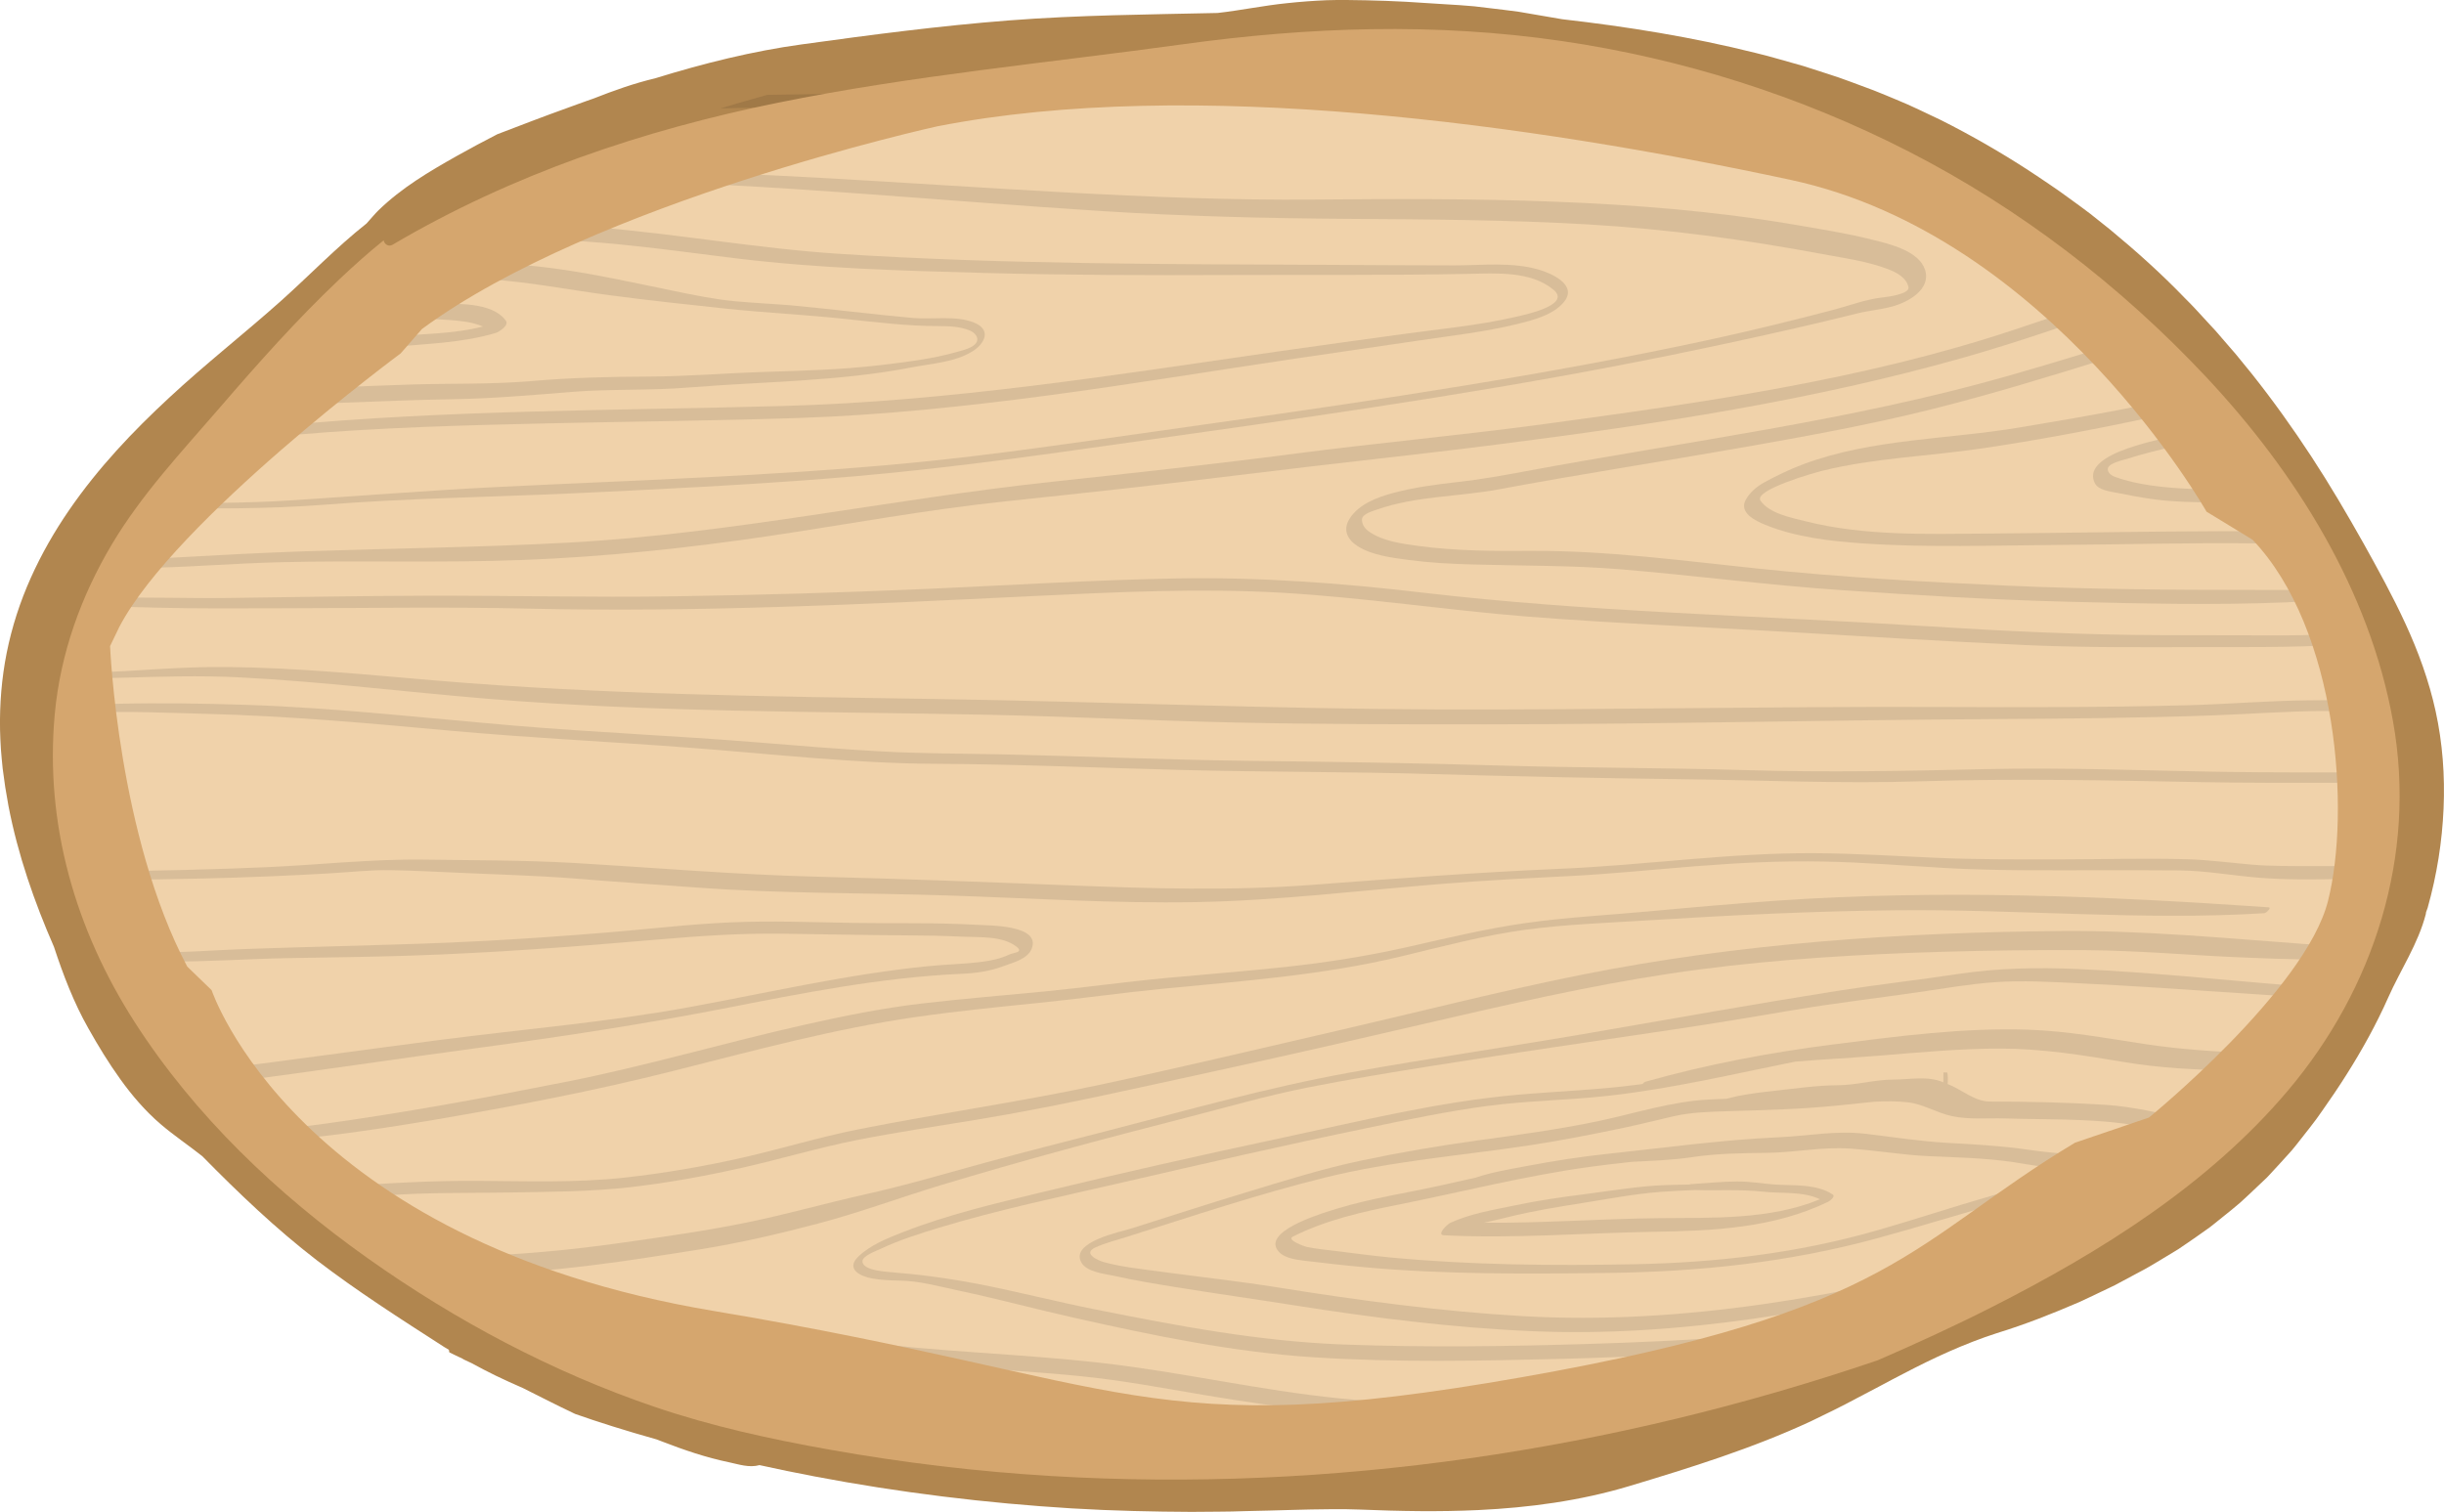 <svg version="1.1" id="图层_1" x="0px" y="0px" width="231.824px" height="143.441px" viewBox="0 0 231.824 143.441" enable-background="new 0 0 231.824 143.441" xml:space="preserve" xmlns="http://www.w3.org/2000/svg" xmlns:xlink="http://www.w3.org/1999/xlink" xmlns:xml="http://www.w3.org/XML/1998/namespace">
  <g>
    <path fill="#B1864F" d="M228.171,59.182c-1.211-2.635-2.592-5.135-3.969-7.609c-1.58-2.813-3.203-5.578-4.963-8.264
		c-1.76-2.688-3.631-5.305-5.627-7.82l-1.514-1.859l-1.568-1.814l-0.393-0.455l-0.412-0.441l-0.813-0.885l-0.818-0.885
		c-0.271-0.293-0.559-0.57-0.842-0.859c-2.227-2.316-4.625-4.465-7.109-6.518l-1.891-1.506c-0.637-0.492-1.291-0.955-1.943-1.432
		l-0.986-0.711c-0.324-0.23-0.648-0.447-0.975-0.67c-0.654-0.439-1.305-0.885-1.967-1.314c-2.648-1.717-5.404-3.301-8.248-4.734
		c-0.697-0.34-1.404-0.676-2.109-1.002c-0.357-0.164-0.707-0.334-1.066-0.49l-1.078-0.459c-0.719-0.299-1.436-0.604-2.164-0.887
		l-2.199-0.818c-0.369-0.135-0.736-0.27-1.104-0.398L173.3,6.986l-2.234-0.719l-2.258-0.639c-0.754-0.209-1.502-0.426-2.266-0.602
		c-6.064-1.518-12.221-2.5-18.365-3.203l-2.768-0.475l-1.387-0.238c-0.463-0.064-0.928-0.123-1.391-0.178
		c-0.932-0.117-1.865-0.232-2.797-0.334c-0.92-0.084-1.834-0.143-2.756-0.195c-1.24-0.078-2.484-0.158-3.734-0.236
		c-1.246-0.074-2.5-0.104-3.75-0.139c-1.252-0.025-2.502-0.047-3.75-0.008c-1.248,0.053-2.5,0.145-3.74,0.279
		c-2.215,0.221-4.402,0.684-6.607,0.932c-6.58,0.148-13.166,0.195-19.773,0.705c-6.572,0.51-13.07,1.363-19.668,2.275
		c-4.672,0.639-9.32,1.801-13.918,3.221c-2.004,0.475-3.932,1.166-5.848,1.92l-0.615,0.215c-0.613,0.211-1.217,0.447-1.828,0.662
		c-2.229,0.797-4.441,1.652-6.67,2.506c-1.285,0.66-2.555,1.338-3.811,2.043c-2.684,1.512-5.262,3.033-7.477,5.189
		c-0.311,0.301-0.697,0.771-1.119,1.236c-2.896,2.289-5.459,4.975-8.176,7.398c-3.445,3.07-7.096,5.926-10.541,9.127
		c-3.428,3.176-6.732,6.646-9.5,10.676c-1.379,2.006-2.615,4.152-3.629,6.42c-1.018,2.268-1.797,4.662-2.289,7.127
		c-0.479,2.408-0.676,4.873-0.629,7.318c0.023,0.607,0.035,1.217,0.082,1.822c0.057,0.609,0.096,1.215,0.166,1.813
		c0.08,0.592,0.154,1.184,0.244,1.771l0.303,1.764c0.898,4.676,2.465,9.15,4.318,13.391c0.877,2.658,1.883,5.307,3.273,7.752
		c0.932,1.656,1.926,3.289,3.037,4.83c1.111,1.545,2.354,2.99,3.787,4.225c1.283,1.098,2.682,2.031,3.973,3.057
		c3.424,3.482,6.961,6.869,10.848,9.863c3.871,2.969,7.953,5.57,12.09,8.236c0.148,0.094,0.303,0.176,0.453,0.27
		c0.016,0.08,0.018,0.166,0.039,0.24c0.408,0.207,0.828,0.4,1.24,0.596c0.045,0.029,0.086,0.057,0.131,0.082
		c0.252,0.121,0.506,0.238,0.76,0.357c0.746,0.408,1.504,0.805,2.273,1.178c0.852,0.41,1.715,0.803,2.586,1.18
		c0.783,0.395,1.564,0.793,2.352,1.184c0.857,0.434,1.727,0.854,2.598,1.27c2.156,0.76,4.777,1.588,7.725,2.416
		c0.18,0.07,0.363,0.135,0.541,0.207c2.055,0.795,4.156,1.514,6.322,1.961c0.906,0.191,1.918,0.547,2.898,0.27
		c1.707,0.377,3.457,0.74,5.256,1.08c3.926,0.746,8.031,1.393,12.148,1.9c4.115,0.512,8.246,0.883,12.229,1.127
		c3.984,0.238,7.818,0.313,11.338,0.33c1.76-0.023,3.439-0.006,5.027-0.07c0.793-0.018,1.563-0.031,2.303-0.053
		c0.727-0.02,1.43-0.041,2.105-0.059c1.346-0.037,2.576-0.066,3.676-0.07c1.094-0.014,2.061,0,2.871,0.033
		c3.732,0.152,7.486,0.225,11.232,0.047c4.818-0.229,9.646-0.871,14.303-2.271c5.854-1.76,11.68-3.576,17.238-6.152
		c1.465-0.709,2.936-1.418,4.381-2.201c0.727-0.389,1.461-0.754,2.182-1.146c0.725-0.389,1.445-0.773,2.174-1.145
		c2.9-1.52,5.822-2.875,8.91-3.873c2.656-0.814,5.252-1.84,7.836-2.955c0.643-0.293,1.275-0.602,1.914-0.904l0.957-0.457l0.479-0.23
		l0.471-0.252l1.883-1.008c0.311-0.17,0.633-0.326,0.936-0.514l0.924-0.549c0.596-0.357,1.191-0.715,1.787-1.082
		c0.58-0.381,1.148-0.785,1.729-1.184l0.859-0.607l0.428-0.305l0.414-0.326c0.551-0.439,1.105-0.879,1.65-1.328
		c0.271-0.229,0.547-0.447,0.814-0.682l0.783-0.723c0.521-0.486,1.041-0.973,1.553-1.469c0.266-0.236,0.496-0.514,0.74-0.771
		l0.729-0.791l0.721-0.795c0.24-0.27,0.484-0.527,0.701-0.814c0.445-0.564,0.893-1.129,1.334-1.697l0.652-0.855l0.582-0.82
		c0.775-1.1,1.535-2.219,2.268-3.381c1.465-2.313,2.832-4.764,3.982-7.359c1.143-2.578,2.838-5.094,3.557-7.896
		c0.016-0.059,0.014-0.123,0.025-0.184c0.051-0.133,0.104-0.264,0.148-0.408c0.885-3.143,1.375-6.297,1.512-9.428
		c0.137-3.125-0.098-6.229-0.752-9.223C230.396,64.58,229.382,61.809,228.171,59.182z M222.224,81.705
		c-0.32,1.734-0.617,3.566-1.219,5.256c-0.227,0.854-0.488,1.705-0.783,2.551c-0.402,1.131-0.863,2.25-1.402,3.346
		c-1.236,2.488-2.781,4.865-4.473,7.168c-0.418,0.57-0.855,1.158-1.291,1.707l-1.32,1.59c-0.219,0.258-0.436,0.529-0.67,0.781
		l-0.711,0.742c-0.479,0.496-0.949,0.994-1.434,1.477l-1.51,1.379l-0.752,0.688l-0.801,0.641l-1.592,1.271
		c-0.549,0.402-1.107,0.793-1.66,1.189l-0.828,0.588c-0.279,0.195-0.574,0.371-0.857,0.555l-1.719,1.096
		c-0.574,0.359-1.178,0.686-1.758,1.031c-0.594,0.334-1.166,0.691-1.777,0.996l-1.797,0.955l-0.449,0.24l-0.461,0.223l-0.916,0.447
		l-0.91,0.451c-0.305,0.152-0.604,0.305-0.922,0.445l-1.852,0.855c-0.607,0.299-1.236,0.563-1.861,0.84l-1.865,0.836
		c-0.629,0.266-1.262,0.531-1.889,0.807l-0.936,0.414c-0.311,0.137-0.633,0.262-0.949,0.398c-4.941,2.098-9.947,4.23-15.119,6.105
		c-5.17,1.873-10.484,3.541-15.926,4.701c-3.336,0.436-6.695,0.701-10.035,1.111c-4.527,0.549-9.137,0.762-13.643,1.66
		c-2.012,0.402-4.008,0.91-6.039,1.223c-6.039,0.268-12.074-0.227-18.064-0.916c-2.977-0.375-5.943-0.773-8.881-1.328
		c-1.473-0.262-2.938-0.588-4.395-0.908c-0.729-0.166-1.455-0.355-2.182-0.535c-0.725-0.189-1.451-0.373-2.17-0.588
		c-4.297-1.221-8.674-2.291-13.023-3.508c-1.371-0.463-2.76-0.854-4.154-1.229c-2.721-0.852-5.41-1.793-8.018-2.908
		c-0.607-0.207-1.215-0.418-1.82-0.641c-1.904-0.699-3.809-1.309-5.748-1.854c-3.371-1.271-6.879-2.756-10.281-4.508
		c-2.676-1.363-5.271-2.871-7.678-4.455c-2.4-1.586-4.607-3.244-6.512-4.893c-1.91-1.639-3.533-3.256-4.809-4.723
		c-1.273-1.465-2.193-2.775-2.762-3.781c-1.301-2.33-2.418-4.697-3.457-7.037l-1.984-4.465c-0.662-1.479-1.332-2.945-2.078-4.414
		c-0.928-1.85-1.68-3.795-2.322-5.801c-0.641-2.008-1.174-4.078-1.67-6.213c-0.139-0.561-0.25-1.125-0.389-1.697
		c-0.115-0.576-0.215-1.152-0.318-1.738c-0.082-0.586-0.172-1.178-0.223-1.775l-0.064-0.898l-0.021-0.449l-0.004-0.449
		c-0.012-2.391,0.445-4.813,1.646-6.881c2.063-3.527,4.445-6.725,7.166-9.572c2.633-2.748,5.361-5.342,8.143-7.906
		s5.617-5.105,8.473-7.701c2.352-2.133,4.863-4.117,7.443-6.055c0.195-0.055,0.369-0.129,0.512-0.221
		c1.941-1.238,3.938-2.596,6.117-3.643c0.738-0.369,1.637-0.787,2.635-1.289c1.012-0.475,2.135-1.037,3.391-1.604
		c2.496-1.145,5.445-2.441,8.766-3.701c3.316-1.258,6.984-2.504,10.855-3.648c0.973-0.273,1.955-0.553,2.945-0.832
		c0.994-0.256,2.002-0.514,3.006-0.773c1.006-0.271,2.029-0.496,3.055-0.727c0.51-0.115,1.023-0.232,1.537-0.352l0.77-0.174
		l0.775-0.152c8.252-1.705,16.658-2.777,23.83-3.193c1.793-0.09,3.506-0.156,5.117-0.213c0.807-0.039,1.592-0.027,2.344-0.031
		c0.76,0.002,1.484,0.004,2.184,0.008c0.695,0.01,1.365,0.02,1.996,0.029c0.637,0.025,1.238,0.061,1.801,0.094
		c1.135,0.076,2.127,0.162,2.957,0.262l1.434,0.174l1.428,0.203l2.859,0.402l1.428,0.184l0.715,0.094l0.711,0.104
		c0.949,0.135,1.902,0.268,2.854,0.387c0.611,0.08,1.223,0.15,1.834,0.219c0.605,0.072,1.238,0.119,1.816,0.205
		c1.172,0.158,2.352,0.273,3.529,0.393c1.178,0.152,2.354,0.277,3.539,0.361c1.176,0.139,2.359,0.25,3.555,0.32
		c0.75,0.053,1.498,0.143,2.248,0.221l1.121,0.117l0.566,0.063l0.555,0.082c1.496,0.23,3,0.418,4.49,0.715l2.242,0.406l2.24,0.467
		l1.129,0.225l1.123,0.256c0.754,0.166,1.504,0.328,2.262,0.482c3.197,0.738,6.514,1.479,9.705,2.596
		c3.188,1.127,6.254,2.594,8.908,4.656c2.248,1.764,4.512,3.553,6.637,5.363c0.273,0.219,0.533,0.453,0.795,0.691l0.781,0.697
		l0.779,0.695l0.391,0.352l0.375,0.361l1.508,1.441l0.375,0.363l0.361,0.371l0.721,0.746c7.414,7.68,13.824,15.932,18.699,24.938
		c1.438,2.668,2.6,5.469,3.525,8.344c0.117,0.764,0.242,1.525,0.404,2.291c0.504,2.363,0.891,4.678,0.834,7.105
		C222.954,76.971,222.659,79.355,222.224,81.705z" class="color c1"/>
    <path fill="#F0D2AA" d="M224.294,69.934c-0.02-0.338-0.039-0.678-0.066-1.018c-0.156-1.848-0.441-3.678-0.834-5.484
		c-0.072-0.332-0.145-0.662-0.225-0.992c-0.264-1.084-0.57-2.162-0.918-3.23c-0.109-0.344-0.23-0.684-0.35-1.023
		c-0.479-1.361-1.014-2.707-1.625-4.035c-0.172-0.375-0.354-0.748-0.535-1.117c-0.529-1.084-1.102-2.15-1.715-3.207
		c-0.225-0.387-0.455-0.768-0.689-1.148c-1.219-1.982-2.582-3.92-4.086-5.805c-0.203-0.254-0.404-0.508-0.613-0.76
		c-0.551-0.67-1.125-1.33-1.711-1.988c-0.266-0.297-0.529-0.594-0.801-0.889c-1.461-1.578-3.029-3.113-4.688-4.607
		c-0.307-0.277-0.611-0.555-0.928-0.83c-0.963-0.842-1.957-1.666-2.982-2.479c-0.336-0.268-0.68-0.531-1.025-0.795
		c-7.914-6.084-17.508-11.291-28.354-15.352c-1.365-0.512-2.748-1.006-4.152-1.479c-15.354-5.189-32.961-8.137-51.682-8.137
		c-15.779,0-30.766,2.094-44.279,5.859c-1.471,0.408-2.922,0.84-4.357,1.289c-5.396,1.686-10.533,3.648-15.367,5.852
		c-0.625,0.283-1.244,0.574-1.859,0.865c-2.49,1.189-4.896,2.441-7.209,3.756c-0.709,0.4-1.404,0.809-2.094,1.223
		c-1.438,0.861-2.836,1.75-4.195,2.66c-0.77,0.516-1.529,1.035-2.275,1.566c-1.123,0.803-2.219,1.621-3.281,2.457
		c-0.58,0.455-1.154,0.916-1.717,1.383c-1.297,1.078-2.541,2.182-3.734,3.307c-0.391,0.367-0.777,0.738-1.156,1.113
		c-0.879,0.865-1.729,1.742-2.543,2.631c-0.398,0.439-0.793,0.877-1.176,1.32c-0.744,0.855-1.461,1.723-2.146,2.6
		c-0.248,0.32-0.488,0.645-0.73,0.967c-1.385,1.855-2.637,3.756-3.75,5.697c-0.09,0.162-0.184,0.324-0.275,0.486
		c-0.879,1.574-1.666,3.174-2.357,4.799c-0.125,0.293-0.244,0.59-0.365,0.887c-0.379,0.947-0.73,1.902-1.047,2.865
		c-0.088,0.27-0.168,0.539-0.25,0.811C9.522,62,9.046,64.086,8.728,66.199C8.7,66.391,8.673,66.58,8.646,66.771
		c-0.117,0.857-0.209,1.719-0.273,2.586c-0.018,0.219-0.027,0.439-0.041,0.658c-0.045,0.816-0.08,1.635-0.08,2.455
		c0,1.678,0.104,3.34,0.299,4.984c0.029,0.252,0.068,0.506,0.102,0.76c0.32,2.32,0.83,4.607,1.521,6.855
		c0.084,0.271,0.162,0.545,0.254,0.816c0.756,2.303,1.707,4.563,2.836,6.771c0.152,0.301,0.311,0.598,0.469,0.896
		c0.748,1.393,1.57,2.768,2.457,4.121c0.486,0.74,0.992,1.477,1.52,2.203c0.971,1.34,2.016,2.652,3.121,3.943
		c0.361,0.416,0.727,0.834,1.1,1.246c1.379,1.527,2.85,3.02,4.412,4.471c0.365,0.338,0.738,0.676,1.113,1.01
		c1.693,1.514,3.484,2.984,5.369,4.404c0.479,0.361,0.967,0.717,1.459,1.072c2.723,1.965,5.627,3.828,8.693,5.586
		c0.98,0.561,1.977,1.111,2.988,1.648c2.346,1.246,4.779,2.432,7.291,3.553c1.375,0.613,2.773,1.203,4.193,1.777
		c7.943,3.201,16.605,5.771,25.809,7.6c9.42,1.873,19.402,2.969,29.754,3.162c1.098,0.02,2.199,0.033,3.305,0.033
		c10.592,0,20.824-0.947,30.498-2.707c2.879-0.523,5.707-1.119,8.482-1.783c5.723-1.371,11.209-3.035,16.414-4.963
		c1.514-0.563,3.006-1.145,4.471-1.75c3.496-1.443,6.846-3.008,10.037-4.686c1.324-0.697,2.619-1.414,3.887-2.146
		c5.951-3.445,11.275-7.299,15.846-11.496c0.48-0.438,0.951-0.881,1.414-1.328c1.533-1.482,2.969-3.006,4.314-4.564
		c0.48-0.555,0.945-1.113,1.4-1.68c1.402-1.74,2.689-3.523,3.846-5.346c0.215-0.336,0.418-0.674,0.621-1.012
		c0.496-0.818,0.967-1.646,1.412-2.48c0.25-0.469,0.49-0.938,0.723-1.412c1.008-2.039,1.861-4.119,2.553-6.236
		c0.133-0.408,0.26-0.82,0.379-1.23c0.34-1.145,0.633-2.299,0.873-3.461c0.055-0.266,0.102-0.529,0.15-0.795
		c0.225-1.195,0.4-2.4,0.521-3.611c0.033-0.332,0.068-0.666,0.094-0.998c0.082-1.07,0.127-2.145,0.127-3.229
		C224.378,71.621,224.345,70.777,224.294,69.934z" class="color c2"/>
    <g opacity="0.1">
      <path d="M106.847,136.912c-3.83-0.387-7.662-0.734-11.506-1.006C99.108,136.365,102.948,136.703,106.847,136.912z"/>
      <path d="M30.812,47.883c7.842-0.615,15.742-0.717,23.596-1.08c7.912-0.369,15.82-0.758,23.721-1.369
			c7.908-0.607,15.75-1.582,23.598-2.691c15.35-2.174,30.719-4.236,45.982-6.986c7.701-1.383,15.367-2.959,22.988-4.709
			c1.828-0.42,3.652-0.859,5.475-1.313c1.105-0.271,2.234-0.357,3.33-0.658c1.5-0.41,3.697-1.615,3.096-3.486
			c-0.576-1.777-3.332-2.436-4.889-2.824c-2.545-0.639-5.184-1.059-7.766-1.496c-7.43-1.258-14.965-1.844-22.488-2.137
			c-7.584-0.297-15.172-0.27-22.752-0.201c-7.896,0.068-15.783-0.254-23.664-0.68c-14.961-0.807-29.904-2.055-44.9-2.109
			c-1.135-0.004-2.268,0.01-3.402,0.012c-0.635,0.285-1.264,0.576-1.887,0.869c2.17,0.02,4.338,0.047,6.508,0.092
			c15.824,0.326,31.574,1.93,47.359,2.922c7.717,0.482,15.42,0.676,23.152,0.727c7.592,0.051,15.184,0.086,22.764,0.527
			c7.5,0.439,14.863,1.434,22.24,2.814c2.104,0.393,4.25,0.672,6.258,1.447c0.795,0.305,1.701,0.791,1.896,1.688
			c0.139,0.668-2.049,0.934-2.498,0.982c-1.535,0.166-3.094,0.77-4.594,1.164c-1.998,0.523-4,1.027-6.01,1.516
			c-3.828,0.934-7.68,1.756-11.539,2.529c-7.791,1.557-15.625,2.883-23.48,4.105c-7.717,1.199-15.453,2.287-23.186,3.377
			c-7.791,1.092-15.563,2.26-23.396,3.01c-13.064,1.252-26.186,1.639-39.287,2.285c-6.523,0.326-13.029,0.854-19.543,1.268
			c-4.309,0.273-8.623,0.262-12.938,0.225c-0.094,0.162-0.186,0.324-0.277,0.486C19.794,48.262,25.31,48.313,30.812,47.883z"/>
      <path d="M51.935,40.168c7.938-0.176,15.875-0.248,23.809-0.51c7.896-0.262,15.74-1.09,23.568-2.127
			c7.883-1.045,15.725-2.348,23.592-3.514c3.926-0.586,7.852-1.137,11.777-1.723c3.057-0.455,6.186-0.801,9.191-1.541
			c1.5-0.367,3.514-0.865,4.514-2.15c1.23-1.582-1.186-2.66-2.42-3.021c-2.543-0.746-5.363-0.406-7.975-0.404
			c-3.869,0.002-7.736-0.031-11.602-0.049c-15.594-0.07-31.23-0.043-46.803-1.049c-7.682-0.496-15.275-1.883-22.951-2.51
			c-3.91-0.322-7.834-0.395-11.746-0.668c-0.453-0.031-0.904-0.07-1.355-0.104c-0.711,0.4-1.412,0.809-2.107,1.225
			c1.779,0.145,3.561,0.283,5.342,0.402c3.895,0.256,7.789,0.348,11.672,0.729c3.832,0.371,7.645,0.9,11.465,1.369
			c7.773,0.941,15.559,1.158,23.379,1.371c7.805,0.213,15.605,0.232,23.41,0.197c7.533-0.031,15.074,0.039,22.604-0.107
			c2.637-0.051,5.908-0.291,8.063,1.514c1.73,1.453-2.781,2.379-3.684,2.584c-3.48,0.799-7.125,1.131-10.66,1.621
			c-3.916,0.545-7.832,1.068-11.744,1.633c-15.648,2.254-31.207,4.752-47.039,5.182c-15.906,0.439-31.834,0.359-47.689,1.867
			c-2.48,0.234-4.965,0.455-7.453,0.639c-0.252,0.322-0.498,0.646-0.744,0.973c3.275-0.201,6.547-0.484,9.814-0.762
			C36.058,40.559,44.009,40.346,51.935,40.168z"/>
      <path d="M54.202,37.186c3.723-0.301,7.461-0.117,11.188-0.424c7.041-0.572,14.189-0.559,21.146-1.916
			c1.869-0.365,4.012-0.469,5.676-1.492c1.191-0.727,1.854-2.037,0.238-2.725c-1.738-0.734-3.992-0.297-5.834-0.461
			c-3.857-0.34-7.695-0.846-11.553-1.195c-1.789-0.156-3.582-0.223-5.373-0.395c-1.979-0.191-3.926-0.596-5.873-0.996
			c-3.6-0.74-7.154-1.533-10.795-2.051c-5.223-0.742-10.508-0.809-15.787-0.869c-0.777,0.518-1.545,1.041-2.295,1.572
			c3.816,0.141,7.637,0.021,11.447,0.268c3.844,0.25,7.607,1.004,11.422,1.506c3.633,0.48,7.27,0.875,10.914,1.262
			c3.811,0.406,7.648,0.582,11.461,0.992c2.973,0.314,5.922,0.684,8.908,0.678c0.982-0.004,2.008,0.047,2.92,0.428
			c0.424,0.178,0.902,0.654,0.59,1.15c-0.324,0.512-1.301,0.713-1.832,0.871c-2.32,0.666-4.91,0.969-7.301,1.256
			c-3.648,0.432-7.342,0.523-11.014,0.643c-3.65,0.117-7.287,0.424-10.941,0.438c-3.723,0.014-7.371,0.104-11.082,0.426
			c-3.836,0.33-7.715,0.207-11.564,0.332c-5.484,0.18-10.961,0.432-16.441,0.629c-0.404,0.439-0.803,0.881-1.193,1.326
			c7.254,0.066,14.488-0.451,21.734-0.563C46.749,37.813,50.44,37.49,54.202,37.186z"/>
      <path d="M37.206,32.928c3.318-0.33,6.59-0.383,9.807-1.334c0.318-0.094,1.297-0.719,0.975-1.164
			c-1.34-1.861-4.945-1.594-6.957-1.604c-0.854-0.006-1.721-0.186-2.572-0.254c-1.16-0.09-2.324-0.08-3.482-0.053
			c-1.105,0.025-2.209,0.088-3.313,0.148c-0.586,0.457-1.164,0.92-1.732,1.385c2.795-0.141,5.607-0.215,8.354,0.043
			c1.479,0.141,2.947,0.158,4.43,0.273c0.908,0.07,2.133,0.18,3.082,0.609c-2.764,0.719-5.869,0.699-8.619,0.939
			c-3.682,0.314-7.338,0.863-10.988,1.418c-0.398,0.371-0.793,0.744-1.178,1.121c0.154-0.021,0.307-0.033,0.463-0.057
			C29.376,33.809,33.276,33.322,37.206,32.928z"/>
      <path d="M137.403,9.049c-7.836-0.52-15.678-1.01-23.527-1.211c-7.85-0.197-15.596,0.201-23.42,0.656
			C84.569,8.842,78.675,8.914,72.784,9c-1.496,0.41-2.975,0.838-4.434,1.287c0.539-0.014,1.08-0.033,1.619-0.041
			c7.785-0.131,15.553-0.242,23.318-0.814c15.656-1.148,31.41,0.018,47.035,1.09c10.408,0.715,20.805,1.563,31.215,2.211
			c-1.406-0.52-2.832-1.02-4.277-1.498C157.31,10.473,147.36,9.707,137.403,9.049z"/>
      <path d="M146.466,40.234c-7.834,1.061-15.711,1.775-23.549,2.795c-7.711,1.006-15.447,1.855-23.176,2.684
			c-15.291,1.641-30.355,4.916-45.729,5.762c-8.314,0.457-16.646,0.543-24.967,0.824c-4.246,0.146-8.482,0.371-12.723,0.611
			c-1.473,0.082-2.949,0.088-4.426,0.076c-0.127,0.297-0.252,0.59-0.373,0.887c1.074,0.014,2.145,0.018,3.219-0.01
			c3.906-0.104,7.805-0.418,11.709-0.52c7.732-0.195,15.473,0.084,23.205-0.217c7.75-0.301,15.465-1.111,23.137-2.246
			c7.555-1.119,15.059-2.525,22.652-3.322c7.711-0.809,15.41-1.654,23.104-2.607c7.848-0.977,15.715-1.783,23.563-2.789
			c14.924-1.906,29.854-4.16,44.348-8.293c5.02-1.436,9.973-3.15,14.91-4.895c-0.342-0.268-0.689-0.531-1.035-0.795
			c-3.102,1.037-6.201,2.082-9.305,3.113C176.657,36.07,161.423,38.205,146.466,40.234z"/>
      <path d="M205.265,60.262c-7.664-0.016-15.285-0.393-22.934-0.875c-15.809-0.998-31.672-1.32-47.418-3.164
			c-7.791-0.916-15.518-1.484-23.361-1.342c-7.885,0.143-15.75,0.645-23.619,0.99c-7.969,0.352-15.939,0.584-23.912,0.703
			c-7.953,0.121-15.904-0.08-23.859-0.055c-6.207,0.021-12.412,0.131-18.611,0.215c-3.68,0.051-7.395-0.107-11.088,0
			c-0.088,0.271-0.166,0.543-0.252,0.814c1.51,0.021,3.018,0.064,4.52,0.104c3.93,0.102,7.867,0.07,11.793,0.061
			c7.926-0.01,15.844-0.15,23.77,0.035c15.893,0.365,31.818-0.424,47.691-1.193c7.836-0.375,15.721-0.766,23.561-0.32
			c7.83,0.451,15.6,1.652,23.418,2.271c7.924,0.621,15.867,0.945,23.799,1.404c7.783,0.449,15.566,0.934,23.354,1.291
			c5.936,0.268,11.871,0.203,17.811,0.191c4.506-0.008,8.971,0.057,13.43-0.359c-0.074-0.332-0.145-0.664-0.227-0.994
			c-2.152,0.141-4.307,0.248-6.484,0.244C212.851,60.275,209.058,60.268,205.265,60.262z"/>
      <path d="M144.661,44.717c-2.148,0.402-4.252,0.779-6.426,1.02c-2.043,0.227-4.102,0.5-6.092,1.035
			c-1.494,0.4-3.262,1.057-4.129,2.436c-0.676,1.076-0.205,2,0.785,2.625c1.375,0.863,3.219,1.078,4.787,1.291
			c1.992,0.266,4.002,0.375,6.008,0.43c4.734,0.137,9.434,0.072,14.168,0.463c6.98,0.58,13.918,1.502,20.912,1.975
			c7.121,0.48,14.252,0.916,21.391,1.096c6.908,0.172,13.893,0.352,20.799,0.059c1.783-0.076,3.559-0.215,5.334-0.336
			c-0.113-0.34-0.238-0.682-0.357-1.023c-0.779,0.059-1.559,0.121-2.33,0.145c-1.963,0.066-3.924,0.035-5.885,0.035
			c-7.756,0.006-15.533-0.064-23.281-0.406c-7.865-0.354-15.75-0.797-23.576-1.615c-7.182-0.748-14.375-1.727-21.609-1.682
			c-3.531,0.025-7.082,0.008-10.584-0.463c-1.539-0.205-3.383-0.447-4.695-1.352c-0.393-0.273-0.68-0.639-0.695-1.129
			c-0.016-0.57,1.055-0.838,1.441-0.977c3.664-1.291,7.744-1.209,11.547-1.916c7.631-1.428,15.307-2.604,22.951-3.947
			c6.037-1.061,12.086-2.148,18.035-3.635c5.768-1.443,11.453-3.189,17.125-4.959c1.674-0.52,3.34-1.063,5.004-1.609
			c-0.309-0.277-0.619-0.557-0.934-0.83c-4.613,1.451-9.234,2.891-13.889,4.217C175.476,39.938,159.964,41.871,144.661,44.717z"/>
      <path d="M171.089,44.029c-1.285,0.48-2.531,1.076-3.734,1.732c-0.713,0.393-1.387,0.951-1.773,1.676
			c-0.656,1.232,0.971,1.992,1.854,2.352c2.904,1.191,6.256,1.566,9.355,1.773c6.133,0.412,12.289,0.182,18.428,0.139
			c6.266-0.035,12.531-0.229,18.793-0.145c2.063,0.025,4.121,0.137,6.18,0.188c-0.174-0.373-0.354-0.746-0.539-1.115
			c-2.811-0.072-5.625-0.244-8.434-0.236c-7.592,0.02-15.178,0.17-22.766,0.229c-5.693,0.045-11.621,0.234-17.184-1.166
			c-1.338-0.336-3.418-0.734-4.268-1.939c-0.729-1.029,5.172-2.686,5.889-2.859c4.918-1.209,10.043-1.369,15.039-2.105
			c5.248-0.771,10.51-1.768,15.701-2.863c2.445-0.516,4.818-1.182,7.166-1.926c-0.268-0.299-0.533-0.598-0.809-0.893
			c-6.035,1.604-12.246,2.643-18.389,3.678C184.827,41.693,177.587,41.611,171.089,44.029z"/>
      <path d="M207.491,41.057c-1.732,0.42-3.463,0.76-5.156,1.311c-1.236,0.4-4.623,1.543-3.617,3.502
			c0.326,0.635,1.49,0.775,2.096,0.891c1.191,0.229,2.371,0.473,3.574,0.625c3.637,0.451,7.34,0.232,10.994,0.104
			c0.848-0.029,1.693-0.041,2.541-0.063c-0.227-0.387-0.461-0.77-0.699-1.152c-0.039,0.002-0.08,0-0.119,0
			c-3.229,0.059-6.451,0.256-9.686,0.09c-2.188-0.111-4.691-0.355-6.783-1.115c-0.311-0.113-0.605-0.295-0.693-0.633
			c-0.17-0.645,1.41-0.949,1.816-1.082c1.434-0.457,2.893-0.809,4.357-1.158c2.35-0.563,4.668-1.258,7.01-1.875
			c-0.203-0.254-0.404-0.508-0.615-0.762c-0.09,0.023-0.182,0.043-0.273,0.063C210.642,40.182,209.079,40.67,207.491,41.057z"/>
      <path d="M218.909,66.445c-3.783,0.035-7.553,0.361-11.338,0.463c-7.889,0.211-15.779,0.197-23.672,0.166
			c-15.871-0.063-31.738,0.287-47.607,0.234c-15.803-0.053-31.582-0.744-47.381-0.986c-15.838-0.244-31.674-0.422-47.465-1.748
			c-6.633-0.559-13.27-1.23-19.93-1.291c-3.246-0.031-6.469,0.193-9.703,0.389c-1.018,0.061-2.037,0.09-3.055,0.123
			c-0.029,0.191-0.057,0.381-0.082,0.572c0.895-0.014,1.789-0.033,2.682-0.059c3.807-0.109,7.57-0.236,11.377-0.041
			c7.854,0.402,15.646,1.377,23.482,2.027c15.75,1.311,31.596,1.197,47.381,1.518c7.889,0.164,15.77,0.566,23.658,0.74
			c7.902,0.168,15.813,0.174,23.715,0.17c15.949-0.002,31.893-0.402,47.836-0.496c7.088-0.039,14.17-0.1,21.252-0.359
			c3.455-0.129,6.889-0.393,10.357-0.41c1.252-0.004,2.564,0.084,3.867,0.074c-0.021-0.338-0.045-0.68-0.074-1.016
			C222.446,66.404,220.677,66.43,218.909,66.445z"/>
      <path d="M211.335,73.236c-7.68-0.111-15.361-0.443-23.035-0.264c-7.557,0.178-15.055,0.318-22.611,0.096
			c-7.799-0.23-15.602-0.207-23.398-0.438c-7.932-0.236-15.854-0.357-23.781-0.445c-7.85-0.09-15.686-0.445-23.533-0.615
			c-3.842-0.08-7.678-0.07-11.521-0.287c-3.867-0.215-7.725-0.533-11.584-0.848c-7.689-0.627-15.391-0.939-23.074-1.59
			c-8.482-0.719-16.961-1.693-25.469-1.973c-4.08-0.135-8.195-0.193-12.277-0.098c-0.906,0.023-1.787,0.08-2.662,0.178
			c-0.018,0.219-0.025,0.441-0.041,0.658c3.729-0.158,7.457,0.021,11.186,0.117c7.699,0.197,15.352,0.879,23.016,1.584
			c7.678,0.701,15.367,1.057,23.057,1.645c7.688,0.586,15.402,1.479,23.119,1.512c7.803,0.035,15.596,0.389,23.396,0.586
			c7.916,0.203,15.834,0.158,23.752,0.387c7.885,0.23,15.762,0.389,23.652,0.488c7.586,0.094,15.143,0.441,22.738,0.197
			c8.84-0.277,17.648-0.088,26.49,0.08c4.479,0.084,8.955,0.068,13.428,0.066c0.668,0,1.332,0.016,2,0.02
			c0.031-0.33,0.061-0.662,0.084-0.996c-0.455-0.002-0.91-0.014-1.367-0.014C219.04,73.279,215.188,73.291,211.335,73.236z"/>
      <path d="M168.366,112.383c-1.195-0.082-2.348-0.297-3.561-0.289c-1.492,0.004-2.982,0.16-4.473,0.258
			c-0.025,0.006-0.061,0.016-0.098,0.035c-0.762,0.008-1.529,0.023-2.293,0.051c-2.572,0.098-5.057,0.533-7.602,0.857
			c-2.242,0.285-4.48,0.607-6.693,1.076c-2.045,0.428-4.188,0.771-6.096,1.654c-0.23,0.111-1.357,1.139-0.576,1.174
			c6.625,0.338,13.23-0.219,19.855-0.33c5.652-0.092,11.398-0.336,16.58-2.85c0.164-0.08,0.723-0.496,0.426-0.695
			C172.3,112.305,170.128,112.5,168.366,112.383z M157.298,115.574c-5.52,0.061-11.025,0.48-16.541,0.434
			c0.791-0.184,1.582-0.352,2.352-0.547c2.299-0.572,4.643-0.951,6.979-1.32c2.473-0.391,4.891-0.863,7.393-1.057
			c1.09-0.082,2.188-0.139,3.285-0.176c2.172,0.063,4.305-0.08,6.49,0.156c1.713,0.188,3.777-0.053,5.377,0.717
			C167.829,115.758,162.401,115.516,157.298,115.574z"/>
      <path d="M196.313,109.494c-1.303-0.088-2.574-0.219-3.873-0.408c-2.57-0.375-5.113-0.51-7.701-0.656
			c-2.639-0.143-5.215-0.561-7.834-0.867c-2.777-0.324-5.449,0.215-8.211,0.338c-5.359,0.24-10.668,0.982-16.004,1.547
			c-2.68,0.281-5.316,0.691-7.963,1.195c-1.609,0.305-3.223,0.566-4.764,1.088c-1.061,0.229-2.129,0.471-3.193,0.713
			c-3.322,0.744-6.697,1.229-9.963,2.232c-1.018,0.313-6.641,1.926-5.727,3.768c0.441,0.885,1.73,1.059,2.607,1.164
			c1.877,0.223,3.752,0.441,5.635,0.613c7.689,0.705,15.514,0.65,23.223,0.551c8.65-0.111,17.08-0.992,25.436-3.266
			c4.049-1.104,8.049-2.369,12.096-3.467c1.613-0.436,3.225-0.916,4.822-1.402c1.285-0.389,2.574-0.92,3.49-1.932
			c0.152-0.166,0.465-0.563,0.156-0.732C197.864,109.6,197.075,109.547,196.313,109.494z M193.978,111.928
			c-1.705,0.492-3.4,1.041-5.109,1.531c-3.646,1.049-7.244,2.25-10.891,3.293c-7.557,2.164-15.156,3.041-23,3.193
			c-7.676,0.15-15.383,0.082-23.027-0.635c-1.783-0.168-3.553-0.41-5.328-0.631c-0.879-0.115-1.781-0.191-2.648-0.367
			c-0.219-0.049-1.977-0.668-1.346-0.984c3.162-1.592,6.58-2.348,10.029-3.039c6.08-1.219,12.07-2.75,18.227-3.59
			c1.309-0.178,2.619-0.33,3.934-0.471c1.895-0.096,3.793-0.158,5.676-0.439c2.336-0.357,4.779-0.383,7.139-0.41
			c2.621-0.035,5.164-0.578,7.797-0.408c2.512,0.166,4.979,0.607,7.494,0.721c2.65,0.115,5.279,0.176,7.908,0.545
			c1.186,0.164,2.43,0.467,3.625,0.465c0.813,0,1.684-0.012,2.467,0.246C196.052,111.461,194.874,111.668,193.978,111.928z"/>
      <path d="M188.731,104.508c-1.443,0-2.691-1.17-4-1.668c0.051-0.08,0.051-1.092-0.051-1.092c-0.111,0-0.221,0-0.336,0
			c-0.004,0-0.008,0.938-0.012,0.934c-1.516-0.633-3.119-0.256-4.746-0.256c-1.746,0-3.471,0.525-5.219,0.535
			c-2.025,0.012-3.967,0.301-5.973,0.521c-1.191,0.129-2.395,0.275-3.568,0.508c-0.355,0.07-0.705,0.178-1.063,0.258
			c-0.557,0.014-1.121,0.043-1.68,0.072c-3.527,0.172-7.09,1.336-10.539,2.061c-3.766,0.787-7.59,1.297-11.4,1.82
			c-3.67,0.508-7.324,1.127-10.953,1.893c-3.736,0.783-7.391,1.936-11.049,3.049c-3.629,1.096-7.229,2.271-10.846,3.414
			c-0.996,0.314-5.768,1.26-4.742,3.195c0.496,0.938,2.209,1.098,3.086,1.289c1.916,0.426,3.852,0.752,5.787,1.063
			c3.799,0.615,7.613,1.152,11.416,1.752c7.406,1.172,14.998,2.123,22.498,2.443c13.947,0.594,28.057-1.939,41.57-5.381
			c1.303-0.697,2.58-1.414,3.826-2.146c-0.391,0.105-0.783,0.221-1.176,0.324c-14.654,3.813-29.904,6.646-45.104,5.775
			c-7.717-0.443-15.508-1.484-23.137-2.707c-3.854-0.621-7.73-1.037-11.592-1.563c-1.66-0.227-3.391-0.408-5.01-0.854
			c-0.477-0.133-2.115-0.805-0.803-1.4c0.947-0.428,2.002-0.689,2.992-1.004c6.213-1.963,12.395-4.037,18.727-5.607
			c6.35-1.578,12.93-2.09,19.391-3.064c3.008-0.455,5.998-1.041,8.979-1.666c1.578-0.334,3.146-0.727,4.721-1.092
			c1.736-0.4,3.523-0.436,5.295-0.492c3.391-0.105,6.744-0.178,10.123-0.518c1.232-0.123,2.459-0.256,3.695-0.379
			c1.018-0.051,2.039-0.061,3.088,0.053c1.469,0.156,2.764,0.998,4.199,1.311c1.625,0.357,3.4,0.172,5.055,0.225
			c3.756,0.119,7.6,0.002,11.328,0.492c1.557,0.205,3.078,0.559,4.607,0.883c0.477-0.441,0.947-0.885,1.406-1.332
			c-2.596-0.521-5.148-1.166-7.824-1.336C196.067,104.592,192.368,104.512,188.731,104.508z"/>
      <path d="M192.415,97.693c-6.178-0.209-12.379,0.617-18.492,1.393c-6.01,0.76-12.025,1.904-17.859,3.545
			c-0.07,0.023-0.182,0.113-0.266,0.211c-0.107,0.016-0.215,0.033-0.326,0.049c-3.83,0.51-7.666,0.637-11.506,0.973
			c-7.465,0.652-14.869,2.484-22.182,4.049c-7.709,1.645-15.396,3.367-23.059,5.221c-4.441,1.074-8.857,2.109-13.117,3.781
			c-1.457,0.572-3.066,1.207-4.203,2.314c-1.207,1.172,0.186,1.865,1.344,2.072c0.857,0.15,1.738,0.186,2.604,0.197
			c1.863,0.023,3.824,0.578,5.639,0.961c3.705,0.781,7.363,1.783,11.059,2.605c7.488,1.678,14.941,3.221,22.617,3.715
			c7.809,0.5,15.717,0.336,23.527,0.143c7.904-0.199,15.797-0.656,23.666-1.406c0.191-0.02,0.379-0.045,0.57-0.063
			c1.492-0.564,2.963-1.148,4.408-1.754c-0.699,0.09-1.396,0.182-2.1,0.256c-7.865,0.813-15.762,1.297-23.666,1.539
			c-7.85,0.248-15.756,0.357-23.604,0.068c-7.967-0.293-15.762-1.766-23.559-3.326c-3.756-0.748-7.477-1.715-11.236-2.439
			c-2.854-0.547-5.627-0.904-8.514-1.131c-0.492-0.037-2.426-0.225-2.348-1.037c0.051-0.504,1.326-0.957,1.695-1.131
			c1.775-0.844,3.68-1.445,5.559-2.016c5.73-1.736,11.646-2.967,17.477-4.313c7.67-1.771,15.355-3.533,23.07-5.133
			c3.826-0.793,7.652-1.602,11.535-2.117c3.787-0.494,7.623-0.535,11.422-0.957c6.004-0.67,11.844-2.059,17.73-3.242
			c2.613-0.213,5.238-0.35,7.846-0.555c3.848-0.311,7.711-0.682,11.57-0.682c3.971,0.006,7.799,0.615,11.697,1.27
			c3.449,0.58,6.934,0.76,10.428,0.807c0.475-0.555,0.938-1.113,1.387-1.678c-3.238-0.111-6.475-0.332-9.686-0.814
			C199.815,98.51,196.2,97.824,192.415,97.693z M159.655,102.254c1.418-0.242,2.832-0.502,4.24-0.785
			C162.487,101.752,161.073,102.012,159.655,102.254z"/>
      <path d="M127.138,132.68c-7.617-0.756-15.086-2.514-22.686-3.373c-7.688-0.873-15.424-1.047-23.102-2.037
			c-3.766-0.484-7.533-0.967-11.311-1.344c-3.855-0.387-7.721-0.592-11.578-0.986c-1.912-0.193-3.826-0.393-5.738-0.584
			c1.352,0.609,2.727,1.201,4.125,1.773c3.76,0.412,7.537,0.676,11.301,1.061c7.643,0.791,15.227,1.969,22.891,2.51
			c3.842,0.268,7.686,0.486,11.516,0.873c3.926,0.395,7.799,1.129,11.684,1.785c7.479,1.26,14.922,2.166,22.506,2.166
			c3.803,0,7.596-0.104,11.379-0.301c2.82-0.537,5.594-1.145,8.311-1.818c-2.096,0.168-4.195,0.313-6.297,0.426
			C142.491,133.244,134.765,133.439,127.138,132.68z"/>
      <path d="M90.239,134.432c-2.895-0.271-5.793-0.533-8.689-0.803c4.471,0.943,9.078,1.703,13.791,2.277
			c3.844,0.271,7.676,0.619,11.506,1.006c2.594,0.139,5.211,0.221,7.854,0.246c-0.637-0.082-1.277-0.148-1.912-0.236
			C105.304,135.85,97.769,135.127,90.239,134.432z"/>
      <path d="M185.688,92.414c-3.82,0.574-7.66,1.006-11.475,1.607c-7.717,1.221-15.42,2.602-23.115,3.93
			c-7.684,1.33-15.406,2.426-23.084,3.813c-7.766,1.402-15.387,3.568-23.029,5.537c-3.848,0.99-7.703,1.965-11.531,3.006
			c-3.773,1.033-7.525,2.148-11.344,3c-3.779,0.842-7.506,1.912-11.307,2.684c-3.871,0.791-7.807,1.342-11.719,1.902
			c-5.002,0.715-10.055,1.182-15.105,1.311c-0.443,0.012-0.883,0-1.324,0.006c0.971,0.559,1.953,1.111,2.955,1.652
			c6.979-0.135,13.932-1.234,20.807-2.33c3.771-0.602,7.49-1.473,11.178-2.445c3.926-1.037,7.746-2.459,11.631-3.637
			c7.709-2.334,15.463-4.41,23.266-6.404c3.832-0.979,7.645-2.098,11.523-2.863c3.93-0.773,7.885-1.43,11.84-2.057
			c7.641-1.217,15.301-2.32,22.953-3.461c3.789-0.564,7.574-1.199,11.355-1.84c3.961-0.67,7.945-1.121,11.922-1.707
			c2.379-0.346,4.744-0.76,7.146-0.93c2.596-0.186,5.236-0.029,7.832,0.094c5.063,0.238,10.135,0.594,15.195,0.932
			c1.59,0.105,3.184,0.219,4.781,0.326c0.211-0.334,0.418-0.672,0.621-1.008c-6.859-0.564-13.719-1.295-20.568-1.596
			C193.243,91.771,189.499,91.84,185.688,92.414z"/>
      <path d="M195.62,88.33c-15.32,0.123-30.699,1.16-45.746,4.18c-7.654,1.537-15.24,3.484-22.854,5.24
			c-7.57,1.746-15.125,3.551-22.723,5.176c-7.605,1.631-15.299,2.709-22.92,4.23c-3.67,0.732-7.256,1.834-10.906,2.668
			c-3.705,0.84-7.459,1.486-11.24,1.904c-4.609,0.508-9.369,0.328-13.996,0.305c-4.242-0.021-8.42,0.207-12.633,0.535
			c0.479,0.359,0.961,0.717,1.451,1.072c0.848-0.078,1.695-0.154,2.541-0.219c3.848-0.295,7.715-0.217,11.57-0.279
			c3.875-0.068,7.813-0.066,11.664-0.512c3.547-0.404,7.063-1.051,10.541-1.83c3.658-0.826,7.25-1.908,10.93-2.639
			c3.789-0.744,7.617-1.314,11.426-1.941c7.627-1.256,15.178-3.004,22.727-4.639c7.615-1.65,15.203-3.418,22.793-5.17
			c7.625-1.756,15.207-3.422,22.973-4.434c7.59-0.992,15.238-1.436,22.889-1.67c4.625-0.139,9.26-0.189,13.887-0.158
			c4.789,0.037,9.557,0.467,14.336,0.676c2.248,0.1,4.488,0.178,6.729,0.217c0.246-0.467,0.484-0.938,0.715-1.408
			c-0.381-0.023-0.762-0.041-1.145-0.068C210.958,89,203.319,88.273,195.62,88.33z"/>
      <path d="M63.856,101.609c7.641-1.928,15.275-4.012,23.086-5.127c3.879-0.557,7.777-0.943,11.676-1.34
			c3.898-0.391,7.773-0.951,11.666-1.332c7.598-0.736,15.154-1.281,22.592-3.063c3.908-0.936,7.809-1.992,11.795-2.533
			c3.875-0.523,7.842-0.654,11.74-0.9c7.814-0.488,15.652-0.873,23.484-0.951c11.621-0.117,23.256,0.994,34.867,0.281
			c0.199-0.01,0.758-0.543,0.406-0.563c-15.463-1.076-31.133-1.703-46.611-0.631c-3.994,0.281-7.984,0.627-11.975,1
			c-3.938,0.365-7.941,0.564-11.859,1.123c-3.701,0.525-7.334,1.395-10.975,2.221c-3.895,0.887-7.789,1.508-11.756,1.939
			c-3.799,0.412-7.602,0.699-11.402,1.055c-3.885,0.365-7.748,0.91-11.635,1.289c-3.844,0.373-7.691,0.682-11.527,1.131
			c-3.725,0.438-7.404,1.18-11.063,2.004c-7.59,1.699-15.043,3.92-22.682,5.428c-7.768,1.539-15.563,2.979-23.406,4.045
			c-1.369,0.186-2.742,0.338-4.113,0.471c0.363,0.338,0.729,0.676,1.102,1.008c4.627-0.451,9.232-1.125,13.818-1.902
			C48.726,104.965,56.339,103.506,63.856,101.609z"/>
      <path d="M213.562,82.029c-2.016-0.172-4.018-0.447-6.045-0.506c-3.967-0.111-7.951,0.004-11.922,0.01
			c-3.951,0.006-7.893,0.025-11.844-0.143c-3.885-0.168-7.768-0.426-11.658-0.443c-8.072-0.049-16.096,1.143-24.152,1.482
			c-7.867,0.334-15.723,0.938-23.574,1.529c-7.693,0.58-15.354,0.34-23.051,0.035c-7.934-0.313-15.852-0.621-23.789-0.816
			c-7.725-0.193-15.428-0.854-23.141-1.305c-4.713-0.273-9.465-0.246-14.191-0.316c-4.967-0.068-9.941,0.5-14.908,0.719
			c-5.055,0.221-10.109,0.332-15.168,0.393c0.082,0.271,0.164,0.545,0.254,0.816c3.006-0.023,6.012-0.063,9.018-0.137
			c3.984-0.096,7.969-0.258,11.949-0.49c1.908-0.113,3.828-0.336,5.738-0.297c2.037,0.035,4.072,0.133,6.105,0.229
			c3.857,0.182,7.709,0.27,11.563,0.58c3.803,0.313,7.607,0.563,11.41,0.842c7.873,0.578,15.773,0.49,23.66,0.746
			c7.891,0.254,15.75,0.775,23.658,0.631c7.846-0.139,15.652-1.119,23.467-1.742c3.963-0.318,7.932-0.523,11.898-0.725
			c4.037-0.207,8.064-0.627,12.096-0.943c3.998-0.314,8-0.518,12.02-0.439c3.855,0.078,7.701,0.393,11.547,0.613
			c4.879,0.279,9.76,0.213,14.641,0.215c2.541,0.004,5.08-0.012,7.617,0.016c2.477,0.027,4.928,0.477,7.393,0.682
			c2.695,0.227,5.42,0.182,8.145,0.127c0.131-0.408,0.26-0.816,0.379-1.23c-1.166,0.006-2.33,0.018-3.49,0.01
			C217.306,82.162,215.442,82.189,213.562,82.029z"/>
      <path d="M45.405,99.416c7.773-1.045,15.482-2.217,23.184-3.719c7.5-1.465,14.967-2.963,22.621-3.305
			c1.371-0.061,2.693-0.242,3.98-0.73c0.879-0.334,2.299-0.658,2.682-1.676c0.855-2.254-4.113-2.176-5.207-2.242
			c-3.91-0.227-7.83-0.119-11.742-0.184c-3.893-0.063-7.775-0.221-11.662-0.047c-3.914,0.168-7.826,0.648-11.734,0.963
			c-3.91,0.32-7.828,0.598-11.748,0.803c-7.787,0.412-15.588,0.488-23.383,0.795c-2.313,0.092-4.623,0.279-6.934,0.26
			c-0.768-0.008-1.531-0.049-2.297-0.082c0.15,0.301,0.313,0.598,0.469,0.896c0.701,0.031,1.4,0.066,2.104,0.074
			c3.834,0.043,7.695-0.248,11.531-0.318c3.879-0.072,7.752-0.107,11.629-0.236c7.834-0.254,15.639-0.85,23.447-1.523
			c3.877-0.334,7.713-0.602,11.607-0.561c3.951,0.045,7.9,0.139,11.854,0.158c1.859,0.008,3.723,0.041,5.582,0.131
			c1.578,0.072,3.699-0.084,5.021,0.936c0.727,0.561-0.256,0.561-0.674,0.754c-0.834,0.391-1.691,0.572-2.6,0.689
			c-1.721,0.219-3.473,0.25-5.195,0.422c-7.625,0.768-15.123,2.52-22.648,3.895C57.472,97,49.56,97.648,41.687,98.67
			c-7.008,0.906-13.994,1.891-20.998,2.766c0.357,0.42,0.721,0.836,1.092,1.25c0.031-0.004,0.064-0.008,0.096-0.012
			C29.728,101.654,37.558,100.467,45.405,99.416z"/>
      <path d="M19.677,95.539c-1.156-0.246-2.381-0.291-3.607-0.262c0.49,0.746,0.996,1.49,1.525,2.225
			c0.27-0.064,0.539-0.115,0.805-0.189C18.712,97.225,20.575,95.732,19.677,95.539z"/>
    </g>
    <path fill="#D5A66E" d="M226.995,68.48c-2.213-12.443-9.23-23.658-17.781-32.764c-8.111-8.633-17.611-15.93-28.158-21.338
		c-10.313-5.285-21.488-8.818-32.955-10.492c-11.99-1.75-23.943-1.338-35.914,0.316C99.396,5.967,86.491,7.166,73.819,9.738
		c-12.852,2.613-25.252,6.805-36.582,13.48c-0.4,0.234-0.779-0.064-0.848-0.414c-1.449,1.166-2.834,2.406-4.158,3.658
		c-4.07,3.848-7.791,8.041-11.443,12.281c-3.58,4.143-7.352,8.164-10.168,12.887c-2.936,4.928-4.9,10.395-5.426,16.125
		C4.235,78.18,7.159,88.232,12.78,96.984c5.699,8.875,13.525,16.314,22.096,22.391c8.354,5.926,17.555,10.822,27.268,14.119
		c5.383,1.83,10.939,3.045,16.529,4.039c6.963,1.242,13.988,2.084,21.043,2.506c26.553,1.586,53.234-2.424,78.377-10.975
		c3.672-1.588,7.305-3.258,10.869-5.066c10.305-5.225,20.479-11.58,28.02-20.484C225.214,93.797,229.251,81.133,226.995,68.48z
		 M220.821,85.482c-2.139,8.461-16.98,20.545-16.98,20.545l-7.02,2.389c-15.568,9.363-16.826,15.986-52.484,22.252
		c-35.66,6.266-36.893,0.365-76.629-6.287c-39.738-6.648-47.635-30.439-47.635-30.439l-2.314-2.238
		c-6.576-12.424-7.318-30.406-7.318-30.406l0.883-1.832c5.299-10.107,26.684-25.939,26.684-25.939l2.012-2.309
		c16.436-12.107,48.893-19.234,48.893-19.234c24.063-4.713,56.252-0.217,80.934,5.082c24.68,5.297,39.451,31.479,39.451,31.479
		l4.369,2.664C221.776,59.732,222.962,77.023,220.821,85.482z" class="color c3"/>
  </g>
</svg>